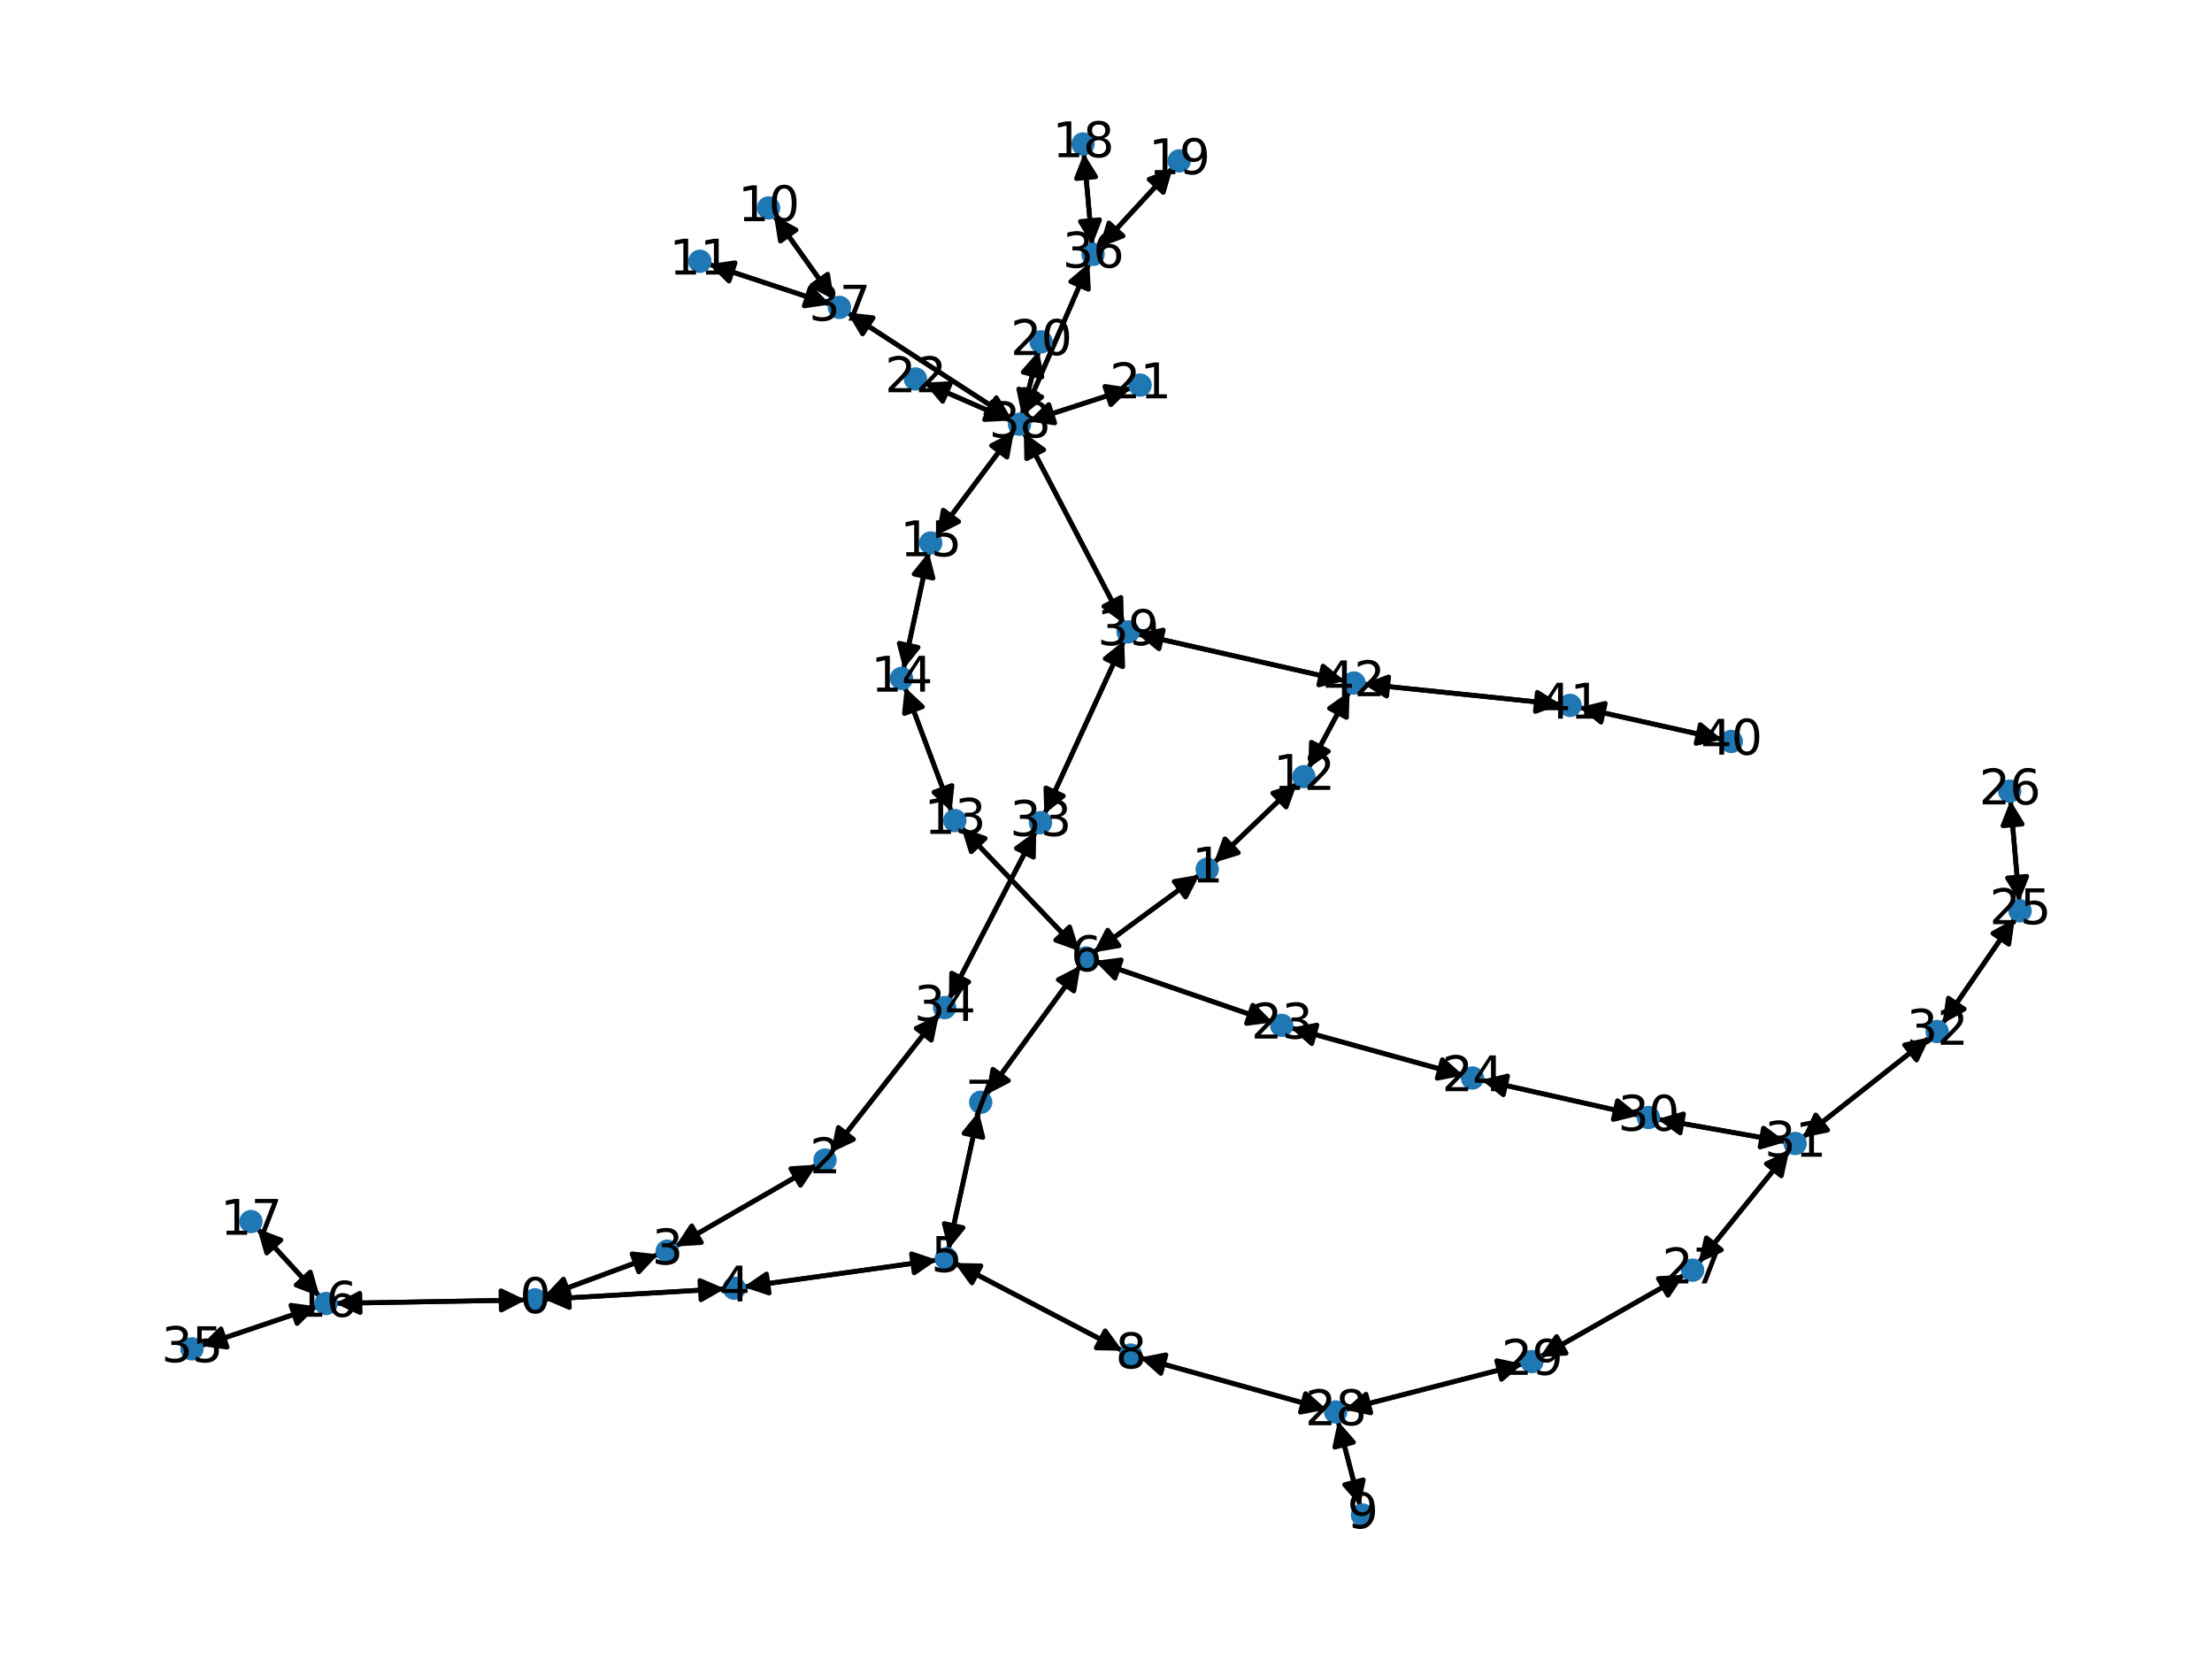 <?xml version="1.0" encoding="utf-8" standalone="no"?>
<!DOCTYPE svg PUBLIC "-//W3C//DTD SVG 1.1//EN"
  "http://www.w3.org/Graphics/SVG/1.1/DTD/svg11.dtd">
<svg xmlns:xlink="http://www.w3.org/1999/xlink" width="460.8pt" height="345.6pt" viewBox="0 0 460.8 345.6" xmlns="http://www.w3.org/2000/svg" version="1.1">
 <defs>
  <style type="text/css">*{stroke-linejoin: round; stroke-linecap: butt}</style>
 </defs>
 <g id="figure_1">
  <g id="patch_1">
   <path d="M 0 345.6 
L 460.8 345.6 
L 460.8 0 
L 0 0 
z
" style="fill: #ffffff"/>
  </g>
  <g id="axes_1">
   <g id="patch_2">
    <path d="M 109.513 270.813 
Q 89.689 271.164 70.982 271.496 
" clip-path="url(#pb1debcf6c4)" style="fill: none; stroke: #000000; stroke-linecap: round"/>
    <path d="M 75.017 273.425 
L 70.982 271.496 
L 74.946 269.425 
L 75.017 273.425 
z
" clip-path="url(#pb1debcf6c4)" style="stroke: #000000; stroke-linecap: round"/>
   </g>
   <g id="patch_3">
    <path d="M 113.268 270.109 
Q 125.221 265.708 136.124 261.694 
" clip-path="url(#pb1debcf6c4)" style="fill: none; stroke: #000000; stroke-linecap: round"/>
    <path d="M 131.679 261.199 
L 136.124 261.694 
L 133.061 264.953 
L 131.679 261.199 
z
" clip-path="url(#pb1debcf6c4)" style="stroke: #000000; stroke-linecap: round"/>
   </g>
   <g id="patch_4">
    <path d="M 113.382 270.666 
Q 132.204 269.567 149.909 268.534 
" clip-path="url(#pb1debcf6c4)" style="fill: none; stroke: #000000; stroke-linecap: round"/>
    <path d="M 145.799 266.77 
L 149.909 268.534 
L 146.032 270.763 
L 145.799 266.77 
z
" clip-path="url(#pb1debcf6c4)" style="stroke: #000000; stroke-linecap: round"/>
   </g>
   <g id="patch_5">
    <path d="M 252.88 179.732 
Q 261.556 171.429 269.425 163.9 
" clip-path="url(#pb1debcf6c4)" style="fill: none; stroke: #000000; stroke-linecap: round"/>
    <path d="M 265.153 165.22 
L 269.425 163.9 
L 267.918 168.11 
L 265.153 165.22 
z
" clip-path="url(#pb1debcf6c4)" style="stroke: #000000; stroke-linecap: round"/>
   </g>
   <g id="patch_6">
    <path d="M 249.918 182.215 
Q 238.862 190.316 228.707 197.756 
" clip-path="url(#pb1debcf6c4)" style="fill: none; stroke: #000000; stroke-linecap: round"/>
    <path d="M 233.116 197.006 
L 228.707 197.756 
L 230.752 193.779 
L 233.116 197.006 
z
" clip-path="url(#pb1debcf6c4)" style="stroke: #000000; stroke-linecap: round"/>
   </g>
   <g id="patch_7">
    <path d="M 173.06 240.133 
Q 184.325 225.78 194.9 212.307 
" clip-path="url(#pb1debcf6c4)" style="fill: none; stroke: #000000; stroke-linecap: round"/>
    <path d="M 190.857 214.219 
L 194.9 212.307 
L 194.003 216.688 
L 190.857 214.219 
z
" clip-path="url(#pb1debcf6c4)" style="stroke: #000000; stroke-linecap: round"/>
   </g>
   <g id="patch_8">
    <path d="M 170.191 242.623 
Q 155.431 251.146 141.639 259.109 
" clip-path="url(#pb1debcf6c4)" style="fill: none; stroke: #000000; stroke-linecap: round"/>
    <path d="M 146.103 258.841 
L 141.639 259.109 
L 144.103 255.377 
L 146.103 258.841 
z
" clip-path="url(#pb1debcf6c4)" style="stroke: #000000; stroke-linecap: round"/>
   </g>
   <g id="patch_9">
    <path d="M 137.172 261.308 
Q 125.22 265.709 114.316 269.723 
" clip-path="url(#pb1debcf6c4)" style="fill: none; stroke: #000000; stroke-linecap: round"/>
    <path d="M 118.761 270.218 
L 114.316 269.723 
L 117.379 266.464 
L 118.761 270.218 
z
" clip-path="url(#pb1debcf6c4)" style="stroke: #000000; stroke-linecap: round"/>
   </g>
   <g id="patch_10">
    <path d="M 140.665 259.672 
Q 155.425 251.149 169.217 243.185 
" clip-path="url(#pb1debcf6c4)" style="fill: none; stroke: #000000; stroke-linecap: round"/>
    <path d="M 164.753 243.454 
L 169.217 243.185 
L 166.753 246.918 
L 164.753 243.454 
z
" clip-path="url(#pb1debcf6c4)" style="stroke: #000000; stroke-linecap: round"/>
   </g>
   <g id="patch_11">
    <path d="M 151.029 268.468 
Q 132.208 269.567 114.503 270.6 
" clip-path="url(#pb1debcf6c4)" style="fill: none; stroke: #000000; stroke-linecap: round"/>
    <path d="M 118.613 272.364 
L 114.503 270.6 
L 118.379 268.371 
L 118.613 272.364 
z
" clip-path="url(#pb1debcf6c4)" style="stroke: #000000; stroke-linecap: round"/>
   </g>
   <g id="patch_12">
    <path d="M 154.88 268.089 
Q 175.058 265.281 194.129 262.627 
" clip-path="url(#pb1debcf6c4)" style="fill: none; stroke: #000000; stroke-linecap: round"/>
    <path d="M 189.891 261.198 
L 194.129 262.627 
L 190.443 265.159 
L 189.891 261.198 
z
" clip-path="url(#pb1debcf6c4)" style="stroke: #000000; stroke-linecap: round"/>
   </g>
   <g id="patch_13">
    <path d="M 195.236 262.473 
Q 175.057 265.281 155.986 267.935 
" clip-path="url(#pb1debcf6c4)" style="fill: none; stroke: #000000; stroke-linecap: round"/>
    <path d="M 160.224 269.364 
L 155.986 267.935 
L 159.673 265.402 
L 160.224 269.364 
z
" clip-path="url(#pb1debcf6c4)" style="stroke: #000000; stroke-linecap: round"/>
   </g>
   <g id="patch_14">
    <path d="M 198.871 263.105 
Q 216.355 272.247 232.847 280.87 
" clip-path="url(#pb1debcf6c4)" style="fill: none; stroke: #000000; stroke-linecap: round"/>
    <path d="M 230.229 277.245 
L 232.847 280.87 
L 228.376 280.789 
L 230.229 277.245 
z
" clip-path="url(#pb1debcf6c4)" style="stroke: #000000; stroke-linecap: round"/>
   </g>
   <g id="patch_15">
    <path d="M 197.567 260.317 
Q 200.723 245.917 203.64 232.609 
" clip-path="url(#pb1debcf6c4)" style="fill: none; stroke: #000000; stroke-linecap: round"/>
    <path d="M 200.83 236.088 
L 203.64 232.609 
L 204.737 236.945 
L 200.83 236.088 
z
" clip-path="url(#pb1debcf6c4)" style="stroke: #000000; stroke-linecap: round"/>
   </g>
   <g id="patch_16">
    <path d="M 227.804 198.418 
Q 238.86 190.318 249.014 182.877 
" clip-path="url(#pb1debcf6c4)" style="fill: none; stroke: #000000; stroke-linecap: round"/>
    <path d="M 244.606 183.628 
L 249.014 182.877 
L 246.97 186.855 
L 244.606 183.628 
z
" clip-path="url(#pb1debcf6c4)" style="stroke: #000000; stroke-linecap: round"/>
   </g>
   <g id="patch_17">
    <path d="M 228.075 200.194 
Q 246.621 206.581 264.11 212.604 
" clip-path="url(#pb1debcf6c4)" style="fill: none; stroke: #000000; stroke-linecap: round"/>
    <path d="M 260.979 209.411 
L 264.11 212.604 
L 259.677 213.193 
L 260.979 209.411 
z
" clip-path="url(#pb1debcf6c4)" style="stroke: #000000; stroke-linecap: round"/>
   </g>
   <g id="patch_18">
    <path d="M 224.904 198.162 
Q 212.575 185.256 201.019 173.158 
" clip-path="url(#pb1debcf6c4)" style="fill: none; stroke: #000000; stroke-linecap: round"/>
    <path d="M 202.335 177.431 
L 201.019 173.158 
L 205.228 174.669 
L 202.335 177.431 
z
" clip-path="url(#pb1debcf6c4)" style="stroke: #000000; stroke-linecap: round"/>
   </g>
   <g id="patch_19">
    <path d="M 225.098 201.13 
Q 215.266 214.597 206.093 227.16 
" clip-path="url(#pb1debcf6c4)" style="fill: none; stroke: #000000; stroke-linecap: round"/>
    <path d="M 210.067 225.109 
L 206.093 227.16 
L 206.837 222.75 
L 210.067 225.109 
z
" clip-path="url(#pb1debcf6c4)" style="stroke: #000000; stroke-linecap: round"/>
   </g>
   <g id="patch_20">
    <path d="M 203.88 231.514 
Q 200.724 245.914 197.807 259.222 
" clip-path="url(#pb1debcf6c4)" style="fill: none; stroke: #000000; stroke-linecap: round"/>
    <path d="M 200.617 255.743 
L 197.807 259.222 
L 196.71 254.887 
L 200.617 255.743 
z
" clip-path="url(#pb1debcf6c4)" style="stroke: #000000; stroke-linecap: round"/>
   </g>
   <g id="patch_21">
    <path d="M 205.438 228.058 
Q 215.27 214.591 224.442 202.028 
" clip-path="url(#pb1debcf6c4)" style="fill: none; stroke: #000000; stroke-linecap: round"/>
    <path d="M 220.468 204.079 
L 224.442 202.028 
L 223.699 206.438 
L 220.468 204.079 
z
" clip-path="url(#pb1debcf6c4)" style="stroke: #000000; stroke-linecap: round"/>
   </g>
   <g id="patch_22">
    <path d="M 233.837 281.388 
Q 216.354 272.246 199.861 263.622 
" clip-path="url(#pb1debcf6c4)" style="fill: none; stroke: #000000; stroke-linecap: round"/>
    <path d="M 202.479 267.248 
L 199.861 263.622 
L 204.333 263.704 
L 202.479 267.248 
z
" clip-path="url(#pb1debcf6c4)" style="stroke: #000000; stroke-linecap: round"/>
   </g>
   <g id="patch_23">
    <path d="M 237.423 282.805 
Q 256.895 288.213 275.289 293.321 
" clip-path="url(#pb1debcf6c4)" style="fill: none; stroke: #000000; stroke-linecap: round"/>
    <path d="M 271.97 290.323 
L 275.289 293.321 
L 270.9 294.178 
L 271.97 290.323 
z
" clip-path="url(#pb1debcf6c4)" style="stroke: #000000; stroke-linecap: round"/>
   </g>
   <g id="patch_24">
    <path d="M 283.343 313.736 
Q 281.031 304.872 279.002 297.091 
" clip-path="url(#pb1debcf6c4)" style="fill: none; stroke: #000000; stroke-linecap: round"/>
    <path d="M 278.076 301.466 
L 279.002 297.091 
L 281.947 300.457 
L 278.076 301.466 
z
" clip-path="url(#pb1debcf6c4)" style="stroke: #000000; stroke-linecap: round"/>
   </g>
   <g id="patch_25">
    <path d="M 161.23 44.89 
Q 167.488 53.674 173.098 61.547 
" clip-path="url(#pb1debcf6c4)" style="fill: none; stroke: #000000; stroke-linecap: round"/>
    <path d="M 172.406 57.129 
L 173.098 61.547 
L 169.148 59.45 
L 172.406 57.129 
z
" clip-path="url(#pb1debcf6c4)" style="stroke: #000000; stroke-linecap: round"/>
   </g>
   <g id="patch_26">
    <path d="M 147.64 55.039 
Q 160.336 59.234 171.971 63.077 
" clip-path="url(#pb1debcf6c4)" style="fill: none; stroke: #000000; stroke-linecap: round"/>
    <path d="M 168.8 59.924 
L 171.971 63.077 
L 167.545 63.722 
L 168.8 59.924 
z
" clip-path="url(#pb1debcf6c4)" style="stroke: #000000; stroke-linecap: round"/>
   </g>
   <g id="patch_27">
    <path d="M 270.232 163.128 
Q 261.555 171.43 253.686 178.96 
" clip-path="url(#pb1debcf6c4)" style="fill: none; stroke: #000000; stroke-linecap: round"/>
    <path d="M 257.959 177.639 
L 253.686 178.96 
L 255.194 174.749 
L 257.959 177.639 
z
" clip-path="url(#pb1debcf6c4)" style="stroke: #000000; stroke-linecap: round"/>
   </g>
   <g id="patch_28">
    <path d="M 272.544 160.081 
Q 276.844 152.036 280.616 144.976 
" clip-path="url(#pb1debcf6c4)" style="fill: none; stroke: #000000; stroke-linecap: round"/>
    <path d="M 276.967 147.561 
L 280.616 144.976 
L 280.495 149.446 
L 276.967 147.561 
z
" clip-path="url(#pb1debcf6c4)" style="stroke: #000000; stroke-linecap: round"/>
   </g>
   <g id="patch_29">
    <path d="M 200.248 172.351 
Q 212.577 185.258 224.134 197.356 
" clip-path="url(#pb1debcf6c4)" style="fill: none; stroke: #000000; stroke-linecap: round"/>
    <path d="M 222.817 193.082 
L 224.134 197.356 
L 219.925 195.845 
L 222.817 193.082 
z
" clip-path="url(#pb1debcf6c4)" style="stroke: #000000; stroke-linecap: round"/>
   </g>
   <g id="patch_30">
    <path d="M 198.232 169.139 
Q 193.362 156.142 188.885 144.192 
" clip-path="url(#pb1debcf6c4)" style="fill: none; stroke: #000000; stroke-linecap: round"/>
    <path d="M 188.416 148.64 
L 188.885 144.192 
L 192.161 147.236 
L 188.416 148.64 
z
" clip-path="url(#pb1debcf6c4)" style="stroke: #000000; stroke-linecap: round"/>
   </g>
   <g id="patch_31">
    <path d="M 188.491 143.141 
Q 193.361 156.138 197.838 168.087 
" clip-path="url(#pb1debcf6c4)" style="fill: none; stroke: #000000; stroke-linecap: round"/>
    <path d="M 198.307 163.64 
L 197.838 168.087 
L 194.562 165.043 
L 198.307 163.64 
z
" clip-path="url(#pb1debcf6c4)" style="stroke: #000000; stroke-linecap: round"/>
   </g>
   <g id="patch_32">
    <path d="M 188.219 139.438 
Q 190.846 127.224 193.239 116.102 
" clip-path="url(#pb1debcf6c4)" style="fill: none; stroke: #000000; stroke-linecap: round"/>
    <path d="M 190.442 119.592 
L 193.239 116.102 
L 194.353 120.433 
L 190.442 119.592 
z
" clip-path="url(#pb1debcf6c4)" style="stroke: #000000; stroke-linecap: round"/>
   </g>
   <g id="patch_33">
    <path d="M 193.474 115.007 
Q 190.847 127.222 188.454 138.344 
" clip-path="url(#pb1debcf6c4)" style="fill: none; stroke: #000000; stroke-linecap: round"/>
    <path d="M 191.251 134.854 
L 188.454 138.344 
L 187.34 134.012 
L 191.251 134.854 
z
" clip-path="url(#pb1debcf6c4)" style="stroke: #000000; stroke-linecap: round"/>
   </g>
   <g id="patch_34">
    <path d="M 195.039 111.567 
Q 203.133 100.744 210.556 90.817 
" clip-path="url(#pb1debcf6c4)" style="fill: none; stroke: #000000; stroke-linecap: round"/>
    <path d="M 206.559 92.822 
L 210.556 90.817 
L 209.763 95.218 
L 206.559 92.822 
z
" clip-path="url(#pb1debcf6c4)" style="stroke: #000000; stroke-linecap: round"/>
   </g>
   <g id="patch_35">
    <path d="M 69.864 271.516 
Q 89.688 271.164 108.395 270.833 
" clip-path="url(#pb1debcf6c4)" style="fill: none; stroke: #000000; stroke-linecap: round"/>
    <path d="M 104.36 268.904 
L 108.395 270.833 
L 104.431 272.903 
L 104.36 268.904 
z
" clip-path="url(#pb1debcf6c4)" style="stroke: #000000; stroke-linecap: round"/>
   </g>
   <g id="patch_36">
    <path d="M 66.619 270.122 
Q 60.104 263.01 54.345 256.722 
" clip-path="url(#pb1debcf6c4)" style="fill: none; stroke: #000000; stroke-linecap: round"/>
    <path d="M 55.572 261.022 
L 54.345 256.722 
L 58.521 258.32 
L 55.572 261.022 
z
" clip-path="url(#pb1debcf6c4)" style="stroke: #000000; stroke-linecap: round"/>
   </g>
   <g id="patch_37">
    <path d="M 66.096 272.169 
Q 53.958 276.272 42.879 280.016 
" clip-path="url(#pb1debcf6c4)" style="fill: none; stroke: #000000; stroke-linecap: round"/>
    <path d="M 47.308 280.63 
L 42.879 280.016 
L 46.028 276.841 
L 47.308 280.63 
z
" clip-path="url(#pb1debcf6c4)" style="stroke: #000000; stroke-linecap: round"/>
   </g>
   <g id="patch_38">
    <path d="M 53.59 255.898 
Q 60.105 263.01 65.865 269.298 
" clip-path="url(#pb1debcf6c4)" style="fill: none; stroke: #000000; stroke-linecap: round"/>
    <path d="M 64.638 264.998 
L 65.865 269.298 
L 61.688 267.7 
L 64.638 264.998 
z
" clip-path="url(#pb1debcf6c4)" style="stroke: #000000; stroke-linecap: round"/>
   </g>
   <g id="patch_39">
    <path d="M 225.792 31.919 
Q 226.658 41.489 227.423 49.946 
" clip-path="url(#pb1debcf6c4)" style="fill: none; stroke: #000000; stroke-linecap: round"/>
    <path d="M 229.054 45.783 
L 227.423 49.946 
L 225.071 46.143 
L 229.054 45.783 
z
" clip-path="url(#pb1debcf6c4)" style="stroke: #000000; stroke-linecap: round"/>
   </g>
   <g id="patch_40">
    <path d="M 244.328 34.945 
Q 236.67 43.253 229.769 50.739 
" clip-path="url(#pb1debcf6c4)" style="fill: none; stroke: #000000; stroke-linecap: round"/>
    <path d="M 233.951 49.154 
L 229.769 50.739 
L 231.01 46.443 
L 233.951 49.154 
z
" clip-path="url(#pb1debcf6c4)" style="stroke: #000000; stroke-linecap: round"/>
   </g>
   <g id="patch_41">
    <path d="M 216.387 73.081 
Q 214.63 79.792 213.157 85.421 
" clip-path="url(#pb1debcf6c4)" style="fill: none; stroke: #000000; stroke-linecap: round"/>
    <path d="M 216.104 82.057 
L 213.157 85.421 
L 212.235 81.044 
L 216.104 82.057 
z
" clip-path="url(#pb1debcf6c4)" style="stroke: #000000; stroke-linecap: round"/>
   </g>
   <g id="patch_42">
    <path d="M 235.661 80.819 
Q 224.945 84.297 215.292 87.429 
" clip-path="url(#pb1debcf6c4)" style="fill: none; stroke: #000000; stroke-linecap: round"/>
    <path d="M 219.714 88.097 
L 215.292 87.429 
L 218.479 84.292 
L 219.714 88.097 
z
" clip-path="url(#pb1debcf6c4)" style="stroke: #000000; stroke-linecap: round"/>
   </g>
   <g id="patch_43">
    <path d="M 192.479 79.721 
Q 201.543 83.661 209.582 87.155 
" clip-path="url(#pb1debcf6c4)" style="fill: none; stroke: #000000; stroke-linecap: round"/>
    <path d="M 206.711 83.726 
L 209.582 87.155 
L 205.117 87.395 
L 206.711 83.726 
z
" clip-path="url(#pb1debcf6c4)" style="stroke: #000000; stroke-linecap: round"/>
   </g>
   <g id="patch_44">
    <path d="M 265.166 212.968 
Q 246.62 206.581 229.131 200.558 
" clip-path="url(#pb1debcf6c4)" style="fill: none; stroke: #000000; stroke-linecap: round"/>
    <path d="M 232.261 203.751 
L 229.131 200.558 
L 233.564 199.969 
L 232.261 203.751 
z
" clip-path="url(#pb1debcf6c4)" style="stroke: #000000; stroke-linecap: round"/>
   </g>
   <g id="patch_45">
    <path d="M 268.864 214.114 
Q 286.868 219.08 303.794 223.749 
" clip-path="url(#pb1debcf6c4)" style="fill: none; stroke: #000000; stroke-linecap: round"/>
    <path d="M 300.469 220.758 
L 303.794 223.749 
L 299.406 224.614 
L 300.469 220.758 
z
" clip-path="url(#pb1debcf6c4)" style="stroke: #000000; stroke-linecap: round"/>
   </g>
   <g id="patch_46">
    <path d="M 304.869 224.046 
Q 286.866 219.08 269.94 214.411 
" clip-path="url(#pb1debcf6c4)" style="fill: none; stroke: #000000; stroke-linecap: round"/>
    <path d="M 273.264 217.402 
L 269.94 214.411 
L 274.328 213.546 
L 273.264 217.402 
z
" clip-path="url(#pb1debcf6c4)" style="stroke: #000000; stroke-linecap: round"/>
   </g>
   <g id="patch_47">
    <path d="M 308.628 224.986 
Q 325.07 228.678 340.421 232.125 
" clip-path="url(#pb1debcf6c4)" style="fill: none; stroke: #000000; stroke-linecap: round"/>
    <path d="M 336.957 229.297 
L 340.421 232.125 
L 336.08 233.2 
L 336.957 229.297 
z
" clip-path="url(#pb1debcf6c4)" style="stroke: #000000; stroke-linecap: round"/>
   </g>
   <g id="patch_48">
    <path d="M 419.715 191.357 
Q 412.175 202.323 405.27 212.368 
" clip-path="url(#pb1debcf6c4)" style="fill: none; stroke: #000000; stroke-linecap: round"/>
    <path d="M 409.184 210.205 
L 405.27 212.368 
L 405.888 207.938 
L 409.184 210.205 
z
" clip-path="url(#pb1debcf6c4)" style="stroke: #000000; stroke-linecap: round"/>
   </g>
   <g id="patch_49">
    <path d="M 420.646 187.832 
Q 419.73 177.288 418.911 167.858 
" clip-path="url(#pb1debcf6c4)" style="fill: none; stroke: #000000; stroke-linecap: round"/>
    <path d="M 417.264 172.016 
L 418.911 167.858 
L 421.249 171.67 
L 417.264 172.016 
z
" clip-path="url(#pb1debcf6c4)" style="stroke: #000000; stroke-linecap: round"/>
   </g>
   <g id="patch_50">
    <path d="M 418.814 166.741 
Q 419.73 177.285 420.549 186.715 
" clip-path="url(#pb1debcf6c4)" style="fill: none; stroke: #000000; stroke-linecap: round"/>
    <path d="M 422.195 182.557 
L 420.549 186.715 
L 418.21 182.903 
L 422.195 182.557 
z
" clip-path="url(#pb1debcf6c4)" style="stroke: #000000; stroke-linecap: round"/>
   </g>
   <g id="patch_51">
    <path d="M 350.917 265.556 
Q 335.861 274.123 321.776 282.136 
" clip-path="url(#pb1debcf6c4)" style="fill: none; stroke: #000000; stroke-linecap: round"/>
    <path d="M 326.242 281.896 
L 321.776 282.136 
L 324.264 278.42 
L 326.242 281.896 
z
" clip-path="url(#pb1debcf6c4)" style="stroke: #000000; stroke-linecap: round"/>
   </g>
   <g id="patch_52">
    <path d="M 353.815 263.096 
Q 363.279 251.405 372.04 240.582 
" clip-path="url(#pb1debcf6c4)" style="fill: none; stroke: #000000; stroke-linecap: round"/>
    <path d="M 367.969 242.433 
L 372.04 240.582 
L 371.078 244.95 
L 367.969 242.433 
z
" clip-path="url(#pb1debcf6c4)" style="stroke: #000000; stroke-linecap: round"/>
   </g>
   <g id="patch_53">
    <path d="M 276.365 293.619 
Q 256.893 288.212 238.498 283.104 
" clip-path="url(#pb1debcf6c4)" style="fill: none; stroke: #000000; stroke-linecap: round"/>
    <path d="M 241.817 286.101 
L 238.498 283.104 
L 242.887 282.247 
L 241.817 286.101 
z
" clip-path="url(#pb1debcf6c4)" style="stroke: #000000; stroke-linecap: round"/>
   </g>
   <g id="patch_54">
    <path d="M 278.721 296.012 
Q 281.032 304.876 283.062 312.657 
" clip-path="url(#pb1debcf6c4)" style="fill: none; stroke: #000000; stroke-linecap: round"/>
    <path d="M 283.987 308.282 
L 283.062 312.657 
L 280.117 309.291 
L 283.987 308.282 
z
" clip-path="url(#pb1debcf6c4)" style="stroke: #000000; stroke-linecap: round"/>
   </g>
   <g id="patch_55">
    <path d="M 280.107 293.657 
Q 298.68 288.891 316.169 284.403 
" clip-path="url(#pb1debcf6c4)" style="fill: none; stroke: #000000; stroke-linecap: round"/>
    <path d="M 311.798 283.46 
L 316.169 284.403 
L 312.792 287.335 
L 311.798 283.46 
z
" clip-path="url(#pb1debcf6c4)" style="stroke: #000000; stroke-linecap: round"/>
   </g>
   <g id="patch_56">
    <path d="M 320.804 282.69 
Q 335.86 274.123 349.944 266.11 
" clip-path="url(#pb1debcf6c4)" style="fill: none; stroke: #000000; stroke-linecap: round"/>
    <path d="M 345.479 266.349 
L 349.944 266.11 
L 347.457 269.826 
L 345.479 266.349 
z
" clip-path="url(#pb1debcf6c4)" style="stroke: #000000; stroke-linecap: round"/>
   </g>
   <g id="patch_57">
    <path d="M 317.25 284.126 
Q 298.677 288.892 281.187 293.38 
" clip-path="url(#pb1debcf6c4)" style="fill: none; stroke: #000000; stroke-linecap: round"/>
    <path d="M 285.559 294.323 
L 281.187 293.38 
L 284.564 290.448 
L 285.559 294.323 
z
" clip-path="url(#pb1debcf6c4)" style="stroke: #000000; stroke-linecap: round"/>
   </g>
   <g id="patch_58">
    <path d="M 341.508 232.369 
Q 325.066 228.677 309.714 225.23 
" clip-path="url(#pb1debcf6c4)" style="fill: none; stroke: #000000; stroke-linecap: round"/>
    <path d="M 313.179 228.057 
L 309.714 225.23 
L 314.055 224.155 
L 313.179 228.057 
z
" clip-path="url(#pb1debcf6c4)" style="stroke: #000000; stroke-linecap: round"/>
   </g>
   <g id="patch_59">
    <path d="M 345.307 233.132 
Q 358.681 235.502 370.954 237.677 
" clip-path="url(#pb1debcf6c4)" style="fill: none; stroke: #000000; stroke-linecap: round"/>
    <path d="M 367.364 235.009 
L 370.954 237.677 
L 366.666 238.948 
L 367.364 235.009 
z
" clip-path="url(#pb1debcf6c4)" style="stroke: #000000; stroke-linecap: round"/>
   </g>
   <g id="patch_60">
    <path d="M 372.743 239.714 
Q 363.278 251.405 354.517 262.228 
" clip-path="url(#pb1debcf6c4)" style="fill: none; stroke: #000000; stroke-linecap: round"/>
    <path d="M 358.589 260.377 
L 354.517 262.228 
L 355.48 257.86 
L 358.589 260.377 
z
" clip-path="url(#pb1debcf6c4)" style="stroke: #000000; stroke-linecap: round"/>
   </g>
   <g id="patch_61">
    <path d="M 372.055 237.872 
Q 358.681 235.502 346.408 233.327 
" clip-path="url(#pb1debcf6c4)" style="fill: none; stroke: #000000; stroke-linecap: round"/>
    <path d="M 349.998 235.994 
L 346.408 233.327 
L 350.696 232.055 
L 349.998 235.994 
z
" clip-path="url(#pb1debcf6c4)" style="stroke: #000000; stroke-linecap: round"/>
   </g>
   <g id="patch_62">
    <path d="M 375.481 237.011 
Q 388.752 226.545 401.145 216.772 
" clip-path="url(#pb1debcf6c4)" style="fill: none; stroke: #000000; stroke-linecap: round"/>
    <path d="M 396.766 217.678 
L 401.145 216.772 
L 399.243 220.819 
L 396.766 217.678 
z
" clip-path="url(#pb1debcf6c4)" style="stroke: #000000; stroke-linecap: round"/>
   </g>
   <g id="patch_63">
    <path d="M 404.639 213.285 
Q 412.178 202.319 419.084 192.274 
" clip-path="url(#pb1debcf6c4)" style="fill: none; stroke: #000000; stroke-linecap: round"/>
    <path d="M 415.17 194.437 
L 419.084 192.274 
L 418.466 196.704 
L 415.17 194.437 
z
" clip-path="url(#pb1debcf6c4)" style="stroke: #000000; stroke-linecap: round"/>
   </g>
   <g id="patch_64">
    <path d="M 402.02 216.082 
Q 388.749 226.547 376.356 236.321 
" clip-path="url(#pb1debcf6c4)" style="fill: none; stroke: #000000; stroke-linecap: round"/>
    <path d="M 380.735 235.414 
L 376.356 236.321 
L 378.259 232.273 
L 380.735 235.414 
z
" clip-path="url(#pb1debcf6c4)" style="stroke: #000000; stroke-linecap: round"/>
   </g>
   <g id="patch_65">
    <path d="M 215.86 173.099 
Q 206.768 190.642 198.191 207.192 
" clip-path="url(#pb1debcf6c4)" style="fill: none; stroke: #000000; stroke-linecap: round"/>
    <path d="M 201.807 204.561 
L 198.191 207.192 
L 198.256 202.72 
L 201.807 204.561 
z
" clip-path="url(#pb1debcf6c4)" style="stroke: #000000; stroke-linecap: round"/>
   </g>
   <g id="patch_66">
    <path d="M 217.558 169.622 
Q 225.876 151.51 233.727 134.414 
" clip-path="url(#pb1debcf6c4)" style="fill: none; stroke: #000000; stroke-linecap: round"/>
    <path d="M 230.241 137.214 
L 233.727 134.414 
L 233.876 138.883 
L 230.241 137.214 
z
" clip-path="url(#pb1debcf6c4)" style="stroke: #000000; stroke-linecap: round"/>
   </g>
   <g id="patch_67">
    <path d="M 195.591 211.427 
Q 184.326 225.779 173.751 239.253 
" clip-path="url(#pb1debcf6c4)" style="fill: none; stroke: #000000; stroke-linecap: round"/>
    <path d="M 177.794 237.341 
L 173.751 239.253 
L 174.647 234.872 
L 177.794 237.341 
z
" clip-path="url(#pb1debcf6c4)" style="stroke: #000000; stroke-linecap: round"/>
   </g>
   <g id="patch_68">
    <path d="M 197.677 208.184 
Q 206.769 190.642 215.346 174.091 
" clip-path="url(#pb1debcf6c4)" style="fill: none; stroke: #000000; stroke-linecap: round"/>
    <path d="M 211.729 176.722 
L 215.346 174.091 
L 215.281 178.563 
L 211.729 176.722 
z
" clip-path="url(#pb1debcf6c4)" style="stroke: #000000; stroke-linecap: round"/>
   </g>
   <g id="patch_69">
    <path d="M 41.818 280.374 
Q 53.957 276.272 65.036 272.527 
" clip-path="url(#pb1debcf6c4)" style="fill: none; stroke: #000000; stroke-linecap: round"/>
    <path d="M 60.606 271.913 
L 65.036 272.527 
L 61.887 275.703 
L 60.606 271.913 
z
" clip-path="url(#pb1debcf6c4)" style="stroke: #000000; stroke-linecap: round"/>
   </g>
   <g id="patch_70">
    <path d="M 227.523 51.058 
Q 226.658 41.487 225.893 33.03 
" clip-path="url(#pb1debcf6c4)" style="fill: none; stroke: #000000; stroke-linecap: round"/>
    <path d="M 224.261 37.194 
L 225.893 33.03 
L 228.245 36.833 
L 224.261 37.194 
z
" clip-path="url(#pb1debcf6c4)" style="stroke: #000000; stroke-linecap: round"/>
   </g>
   <g id="patch_71">
    <path d="M 229.01 51.563 
Q 236.668 43.255 243.569 35.769 
" clip-path="url(#pb1debcf6c4)" style="fill: none; stroke: #000000; stroke-linecap: round"/>
    <path d="M 239.387 37.354 
L 243.569 35.769 
L 242.328 40.066 
L 239.387 37.354 
z
" clip-path="url(#pb1debcf6c4)" style="stroke: #000000; stroke-linecap: round"/>
   </g>
   <g id="patch_72">
    <path d="M 226.93 54.762 
Q 220.041 70.679 213.597 85.57 
" clip-path="url(#pb1debcf6c4)" style="fill: none; stroke: #000000; stroke-linecap: round"/>
    <path d="M 217.021 82.693 
L 213.597 85.57 
L 213.35 81.105 
L 217.021 82.693 
z
" clip-path="url(#pb1debcf6c4)" style="stroke: #000000; stroke-linecap: round"/>
   </g>
   <g id="patch_73">
    <path d="M 173.748 62.459 
Q 167.489 53.676 161.88 45.802 
" clip-path="url(#pb1debcf6c4)" style="fill: none; stroke: #000000; stroke-linecap: round"/>
    <path d="M 162.572 50.221 
L 161.88 45.802 
L 165.829 47.899 
L 162.572 50.221 
z
" clip-path="url(#pb1debcf6c4)" style="stroke: #000000; stroke-linecap: round"/>
   </g>
   <g id="patch_74">
    <path d="M 173.029 63.427 
Q 160.332 59.232 148.698 55.389 
" clip-path="url(#pb1debcf6c4)" style="fill: none; stroke: #000000; stroke-linecap: round"/>
    <path d="M 151.868 58.543 
L 148.698 55.389 
L 153.123 54.744 
L 151.868 58.543 
z
" clip-path="url(#pb1debcf6c4)" style="stroke: #000000; stroke-linecap: round"/>
   </g>
   <g id="patch_75">
    <path d="M 176.494 65.088 
Q 193.627 76.204 209.823 86.711 
" clip-path="url(#pb1debcf6c4)" style="fill: none; stroke: #000000; stroke-linecap: round"/>
    <path d="M 207.556 82.856 
L 209.823 86.711 
L 205.379 86.212 
L 207.556 82.856 
z
" clip-path="url(#pb1debcf6c4)" style="stroke: #000000; stroke-linecap: round"/>
   </g>
   <g id="patch_76">
    <path d="M 211.225 89.922 
Q 203.132 100.745 195.708 110.672 
" clip-path="url(#pb1debcf6c4)" style="fill: none; stroke: #000000; stroke-linecap: round"/>
    <path d="M 199.706 108.666 
L 195.708 110.672 
L 196.502 106.271 
L 199.706 108.666 
z
" clip-path="url(#pb1debcf6c4)" style="stroke: #000000; stroke-linecap: round"/>
   </g>
   <g id="patch_77">
    <path d="M 212.874 86.499 
Q 214.631 79.789 216.104 74.16 
" clip-path="url(#pb1debcf6c4)" style="fill: none; stroke: #000000; stroke-linecap: round"/>
    <path d="M 213.156 77.523 
L 216.104 74.16 
L 217.026 78.536 
L 213.156 77.523 
z
" clip-path="url(#pb1debcf6c4)" style="stroke: #000000; stroke-linecap: round"/>
   </g>
   <g id="patch_78">
    <path d="M 214.227 87.774 
Q 224.943 84.297 234.597 81.164 
" clip-path="url(#pb1debcf6c4)" style="fill: none; stroke: #000000; stroke-linecap: round"/>
    <path d="M 230.175 80.497 
L 234.597 81.164 
L 231.409 84.301 
L 230.175 80.497 
z
" clip-path="url(#pb1debcf6c4)" style="stroke: #000000; stroke-linecap: round"/>
   </g>
   <g id="patch_79">
    <path d="M 210.608 87.601 
Q 201.544 83.661 193.504 80.167 
" clip-path="url(#pb1debcf6c4)" style="fill: none; stroke: #000000; stroke-linecap: round"/>
    <path d="M 196.376 83.596 
L 193.504 80.167 
L 197.97 79.927 
L 196.376 83.596 
z
" clip-path="url(#pb1debcf6c4)" style="stroke: #000000; stroke-linecap: round"/>
   </g>
   <g id="patch_80">
    <path d="M 213.152 86.597 
Q 220.041 70.68 226.485 55.789 
" clip-path="url(#pb1debcf6c4)" style="fill: none; stroke: #000000; stroke-linecap: round"/>
    <path d="M 223.061 58.665 
L 226.485 55.789 
L 226.732 60.254 
L 223.061 58.665 
z
" clip-path="url(#pb1debcf6c4)" style="stroke: #000000; stroke-linecap: round"/>
   </g>
   <g id="patch_81">
    <path d="M 210.761 87.319 
Q 193.627 76.204 177.432 65.697 
" clip-path="url(#pb1debcf6c4)" style="fill: none; stroke: #000000; stroke-linecap: round"/>
    <path d="M 179.699 69.552 
L 177.432 65.697 
L 181.876 66.196 
L 179.699 69.552 
z
" clip-path="url(#pb1debcf6c4)" style="stroke: #000000; stroke-linecap: round"/>
   </g>
   <g id="patch_82">
    <path d="M 213.28 90.086 
Q 223.692 110.004 233.587 128.93 
" clip-path="url(#pb1debcf6c4)" style="fill: none; stroke: #000000; stroke-linecap: round"/>
    <path d="M 233.506 124.459 
L 233.587 128.93 
L 229.961 126.312 
L 233.506 124.459 
z
" clip-path="url(#pb1debcf6c4)" style="stroke: #000000; stroke-linecap: round"/>
   </g>
   <g id="patch_83">
    <path d="M 234.194 133.397 
Q 225.877 151.509 218.025 168.605 
" clip-path="url(#pb1debcf6c4)" style="fill: none; stroke: #000000; stroke-linecap: round"/>
    <path d="M 221.512 165.804 
L 218.025 168.605 
L 217.877 164.135 
L 221.512 165.804 
z
" clip-path="url(#pb1debcf6c4)" style="stroke: #000000; stroke-linecap: round"/>
   </g>
   <g id="patch_84">
    <path d="M 234.106 129.924 
Q 223.694 110.007 213.8 91.08 
" clip-path="url(#pb1debcf6c4)" style="fill: none; stroke: #000000; stroke-linecap: round"/>
    <path d="M 213.88 95.552 
L 213.8 91.08 
L 217.425 93.698 
L 213.88 95.552 
z
" clip-path="url(#pb1debcf6c4)" style="stroke: #000000; stroke-linecap: round"/>
   </g>
   <g id="patch_85">
    <path d="M 236.889 132.065 
Q 258.528 136.96 279.077 141.608 
" clip-path="url(#pb1debcf6c4)" style="fill: none; stroke: #000000; stroke-linecap: round"/>
    <path d="M 275.617 138.775 
L 279.077 141.608 
L 274.734 142.676 
L 275.617 138.775 
z
" clip-path="url(#pb1debcf6c4)" style="stroke: #000000; stroke-linecap: round"/>
   </g>
   <g id="patch_86">
    <path d="M 358.768 154.033 
Q 343.867 150.699 330.056 147.61 
" clip-path="url(#pb1debcf6c4)" style="fill: none; stroke: #000000; stroke-linecap: round"/>
    <path d="M 333.523 150.435 
L 330.056 147.61 
L 334.396 146.531 
L 333.523 150.435 
z
" clip-path="url(#pb1debcf6c4)" style="stroke: #000000; stroke-linecap: round"/>
   </g>
   <g id="patch_87">
    <path d="M 328.963 147.365 
Q 343.865 150.699 357.675 153.789 
" clip-path="url(#pb1debcf6c4)" style="fill: none; stroke: #000000; stroke-linecap: round"/>
    <path d="M 354.208 150.964 
L 357.675 153.789 
L 353.335 154.867 
L 354.208 150.964 
z
" clip-path="url(#pb1debcf6c4)" style="stroke: #000000; stroke-linecap: round"/>
   </g>
   <g id="patch_88">
    <path d="M 325.147 146.743 
Q 304.565 144.612 285.096 142.597 
" clip-path="url(#pb1debcf6c4)" style="fill: none; stroke: #000000; stroke-linecap: round"/>
    <path d="M 288.869 144.998 
L 285.096 142.597 
L 289.281 141.019 
L 288.869 144.998 
z
" clip-path="url(#pb1debcf6c4)" style="stroke: #000000; stroke-linecap: round"/>
   </g>
   <g id="patch_89">
    <path d="M 281.144 143.989 
Q 276.844 152.035 273.071 159.095 
" clip-path="url(#pb1debcf6c4)" style="fill: none; stroke: #000000; stroke-linecap: round"/>
    <path d="M 276.721 156.51 
L 273.071 159.095 
L 273.193 154.624 
L 276.721 156.51 
z
" clip-path="url(#pb1debcf6c4)" style="stroke: #000000; stroke-linecap: round"/>
   </g>
   <g id="patch_90">
    <path d="M 280.169 141.855 
Q 258.53 136.96 237.981 132.312 
" clip-path="url(#pb1debcf6c4)" style="fill: none; stroke: #000000; stroke-linecap: round"/>
    <path d="M 241.441 135.145 
L 237.981 132.312 
L 242.324 131.244 
L 241.441 135.145 
z
" clip-path="url(#pb1debcf6c4)" style="stroke: #000000; stroke-linecap: round"/>
   </g>
   <g id="patch_91">
    <path d="M 283.982 142.481 
Q 304.564 144.612 324.033 146.628 
" clip-path="url(#pb1debcf6c4)" style="fill: none; stroke: #000000; stroke-linecap: round"/>
    <path d="M 320.26 144.226 
L 324.033 146.628 
L 319.848 148.205 
L 320.26 144.226 
z
" clip-path="url(#pb1debcf6c4)" style="stroke: #000000; stroke-linecap: round"/>
   </g>
   <g id="PathCollection_1">
    <defs>
     <path id="m921dfb5c99" d="M 0 1.936 
C 0.514 1.936 1.006 1.732 1.369 1.369 
C 1.732 1.006 1.936 0.514 1.936 0 
C 1.936 -0.514 1.732 -1.006 1.369 -1.369 
C 1.006 -1.732 0.514 -1.936 0 -1.936 
C -0.514 -1.936 -1.006 -1.732 -1.369 -1.369 
C -1.732 -1.006 -1.936 -0.514 -1.936 0 
C -1.936 0.514 -1.732 1.006 -1.369 1.369 
C -1.006 1.732 -0.514 1.936 0 1.936 
z
" style="stroke: #1f78b4"/>
    </defs>
    <g clip-path="url(#pb1debcf6c4)">
     <use xlink:href="#m921dfb5c99" x="111.449" y="270.779" style="fill: #1f78b4; stroke: #1f78b4"/>
     <use xlink:href="#m921dfb5c99" x="251.48" y="181.071" style="fill: #1f78b4; stroke: #1f78b4"/>
     <use xlink:href="#m921dfb5c99" x="171.865" y="241.656" style="fill: #1f78b4; stroke: #1f78b4"/>
     <use xlink:href="#m921dfb5c99" x="138.991" y="260.638" style="fill: #1f78b4; stroke: #1f78b4"/>
     <use xlink:href="#m921dfb5c99" x="152.962" y="268.356" style="fill: #1f78b4; stroke: #1f78b4"/>
     <use xlink:href="#m921dfb5c99" x="197.153" y="262.206" style="fill: #1f78b4; stroke: #1f78b4"/>
     <use xlink:href="#m921dfb5c99" x="226.242" y="199.563" style="fill: #1f78b4; stroke: #1f78b4"/>
     <use xlink:href="#m921dfb5c99" x="204.294" y="229.625" style="fill: #1f78b4; stroke: #1f78b4"/>
     <use xlink:href="#m921dfb5c99" x="235.555" y="282.286" style="fill: #1f78b4; stroke: #1f78b4"/>
     <use xlink:href="#m921dfb5c99" x="283.831" y="315.61" style="fill: #1f78b4; stroke: #1f78b4"/>
     <use xlink:href="#m921dfb5c99" x="160.107" y="43.314" style="fill: #1f78b4; stroke: #1f78b4"/>
     <use xlink:href="#m921dfb5c99" x="145.798" y="54.431" style="fill: #1f78b4; stroke: #1f78b4"/>
     <use xlink:href="#m921dfb5c99" x="271.632" y="161.789" style="fill: #1f78b4; stroke: #1f78b4"/>
     <use xlink:href="#m921dfb5c99" x="198.911" y="170.951" style="fill: #1f78b4; stroke: #1f78b4"/>
     <use xlink:href="#m921dfb5c99" x="187.812" y="141.329" style="fill: #1f78b4; stroke: #1f78b4"/>
     <use xlink:href="#m921dfb5c99" x="193.881" y="113.116" style="fill: #1f78b4; stroke: #1f78b4"/>
     <use xlink:href="#m921dfb5c99" x="67.928" y="271.55" style="fill: #1f78b4; stroke: #1f78b4"/>
     <use xlink:href="#m921dfb5c99" x="52.282" y="254.47" style="fill: #1f78b4; stroke: #1f78b4"/>
     <use xlink:href="#m921dfb5c99" x="225.618" y="29.99" style="fill: #1f78b4; stroke: #1f78b4"/>
     <use xlink:href="#m921dfb5c99" x="245.64" y="33.522" style="fill: #1f78b4; stroke: #1f78b4"/>
     <use xlink:href="#m921dfb5c99" x="216.877" y="71.208" style="fill: #1f78b4; stroke: #1f78b4"/>
     <use xlink:href="#m921dfb5c99" x="237.504" y="80.221" style="fill: #1f78b4; stroke: #1f78b4"/>
     <use xlink:href="#m921dfb5c99" x="190.703" y="78.949" style="fill: #1f78b4; stroke: #1f78b4"/>
     <use xlink:href="#m921dfb5c99" x="266.999" y="213.599" style="fill: #1f78b4; stroke: #1f78b4"/>
     <use xlink:href="#m921dfb5c99" x="306.734" y="224.561" style="fill: #1f78b4; stroke: #1f78b4"/>
     <use xlink:href="#m921dfb5c99" x="420.813" y="189.759" style="fill: #1f78b4; stroke: #1f78b4"/>
     <use xlink:href="#m921dfb5c99" x="418.646" y="164.814" style="fill: #1f78b4; stroke: #1f78b4"/>
     <use xlink:href="#m921dfb5c99" x="352.597" y="264.6" style="fill: #1f78b4; stroke: #1f78b4"/>
     <use xlink:href="#m921dfb5c99" x="278.232" y="294.138" style="fill: #1f78b4; stroke: #1f78b4"/>
     <use xlink:href="#m921dfb5c99" x="319.124" y="283.645" style="fill: #1f78b4; stroke: #1f78b4"/>
     <use xlink:href="#m921dfb5c99" x="343.401" y="232.794" style="fill: #1f78b4; stroke: #1f78b4"/>
     <use xlink:href="#m921dfb5c99" x="373.961" y="238.21" style="fill: #1f78b4; stroke: #1f78b4"/>
     <use xlink:href="#m921dfb5c99" x="403.541" y="214.883" style="fill: #1f78b4; stroke: #1f78b4"/>
     <use xlink:href="#m921dfb5c99" x="216.751" y="171.38" style="fill: #1f78b4; stroke: #1f78b4"/>
     <use xlink:href="#m921dfb5c99" x="196.786" y="209.903" style="fill: #1f78b4; stroke: #1f78b4"/>
     <use xlink:href="#m921dfb5c99" x="39.987" y="280.993" style="fill: #1f78b4; stroke: #1f78b4"/>
     <use xlink:href="#m921dfb5c99" x="227.698" y="52.986" style="fill: #1f78b4; stroke: #1f78b4"/>
     <use xlink:href="#m921dfb5c99" x="174.871" y="64.035" style="fill: #1f78b4; stroke: #1f78b4"/>
     <use xlink:href="#m921dfb5c99" x="212.384" y="88.372" style="fill: #1f78b4; stroke: #1f78b4"/>
     <use xlink:href="#m921dfb5c99" x="235.002" y="131.638" style="fill: #1f78b4; stroke: #1f78b4"/>
     <use xlink:href="#m921dfb5c99" x="360.658" y="154.456" style="fill: #1f78b4; stroke: #1f78b4"/>
     <use xlink:href="#m921dfb5c99" x="327.073" y="146.942" style="fill: #1f78b4; stroke: #1f78b4"/>
     <use xlink:href="#m921dfb5c99" x="282.056" y="142.282" style="fill: #1f78b4; stroke: #1f78b4"/>
    </g>
   </g>
   <g id="text_1">
    <g clip-path="url(#pb1debcf6c4)">
     <!-- 0 -->
     <g transform="translate(108.268 273.538) scale(0.1 -0.1)">
      <defs>
       <path id="DejaVuSans-30" d="M 2034 4250 
Q 1547 4250 1301 3770 
Q 1056 3291 1056 2328 
Q 1056 1369 1301 889 
Q 1547 409 2034 409 
Q 2525 409 2770 889 
Q 3016 1369 3016 2328 
Q 3016 3291 2770 3770 
Q 2525 4250 2034 4250 
z
M 2034 4750 
Q 2819 4750 3233 4129 
Q 3647 3509 3647 2328 
Q 3647 1150 3233 529 
Q 2819 -91 2034 -91 
Q 1250 -91 836 529 
Q 422 1150 422 2328 
Q 422 3509 836 4129 
Q 1250 4750 2034 4750 
z
" transform="scale(0.016)"/>
      </defs>
      <use xlink:href="#DejaVuSans-30"/>
     </g>
    </g>
   </g>
   <g id="text_2">
    <g clip-path="url(#pb1debcf6c4)">
     <!-- 1 -->
     <g transform="translate(248.299 183.83) scale(0.1 -0.1)">
      <defs>
       <path id="DejaVuSans-31" d="M 794 531 
L 1825 531 
L 1825 4091 
L 703 3866 
L 703 4441 
L 1819 4666 
L 2450 4666 
L 2450 531 
L 3481 531 
L 3481 0 
L 794 0 
L 794 531 
z
" transform="scale(0.016)"/>
      </defs>
      <use xlink:href="#DejaVuSans-31"/>
     </g>
    </g>
   </g>
   <g id="text_3">
    <g clip-path="url(#pb1debcf6c4)">
     <!-- 2 -->
     <g transform="translate(168.683 244.416) scale(0.1 -0.1)">
      <defs>
       <path id="DejaVuSans-32" d="M 1228 531 
L 3431 531 
L 3431 0 
L 469 0 
L 469 531 
Q 828 903 1448 1529 
Q 2069 2156 2228 2338 
Q 2531 2678 2651 2914 
Q 2772 3150 2772 3378 
Q 2772 3750 2511 3984 
Q 2250 4219 1831 4219 
Q 1534 4219 1204 4116 
Q 875 4013 500 3803 
L 500 4441 
Q 881 4594 1212 4672 
Q 1544 4750 1819 4750 
Q 2544 4750 2975 4387 
Q 3406 4025 3406 3419 
Q 3406 3131 3298 2873 
Q 3191 2616 2906 2266 
Q 2828 2175 2409 1742 
Q 1991 1309 1228 531 
z
" transform="scale(0.016)"/>
      </defs>
      <use xlink:href="#DejaVuSans-32"/>
     </g>
    </g>
   </g>
   <g id="text_4">
    <g clip-path="url(#pb1debcf6c4)">
     <!-- 3 -->
     <g transform="translate(135.81 263.398) scale(0.1 -0.1)">
      <defs>
       <path id="DejaVuSans-33" d="M 2597 2516 
Q 3050 2419 3304 2112 
Q 3559 1806 3559 1356 
Q 3559 666 3084 287 
Q 2609 -91 1734 -91 
Q 1441 -91 1130 -33 
Q 819 25 488 141 
L 488 750 
Q 750 597 1062 519 
Q 1375 441 1716 441 
Q 2309 441 2620 675 
Q 2931 909 2931 1356 
Q 2931 1769 2642 2001 
Q 2353 2234 1838 2234 
L 1294 2234 
L 1294 2753 
L 1863 2753 
Q 2328 2753 2575 2939 
Q 2822 3125 2822 3475 
Q 2822 3834 2567 4026 
Q 2313 4219 1838 4219 
Q 1578 4219 1281 4162 
Q 984 4106 628 3988 
L 628 4550 
Q 988 4650 1302 4700 
Q 1616 4750 1894 4750 
Q 2613 4750 3031 4423 
Q 3450 4097 3450 3541 
Q 3450 3153 3228 2886 
Q 3006 2619 2597 2516 
z
" transform="scale(0.016)"/>
      </defs>
      <use xlink:href="#DejaVuSans-33"/>
     </g>
    </g>
   </g>
   <g id="text_5">
    <g clip-path="url(#pb1debcf6c4)">
     <!-- 4 -->
     <g transform="translate(149.781 271.115) scale(0.1 -0.1)">
      <defs>
       <path id="DejaVuSans-34" d="M 2419 4116 
L 825 1625 
L 2419 1625 
L 2419 4116 
z
M 2253 4666 
L 3047 4666 
L 3047 1625 
L 3713 1625 
L 3713 1100 
L 3047 1100 
L 3047 0 
L 2419 0 
L 2419 1100 
L 313 1100 
L 313 1709 
L 2253 4666 
z
" transform="scale(0.016)"/>
      </defs>
      <use xlink:href="#DejaVuSans-34"/>
     </g>
    </g>
   </g>
   <g id="text_6">
    <g clip-path="url(#pb1debcf6c4)">
     <!-- 5 -->
     <g transform="translate(193.972 264.966) scale(0.1 -0.1)">
      <defs>
       <path id="DejaVuSans-35" d="M 691 4666 
L 3169 4666 
L 3169 4134 
L 1269 4134 
L 1269 2991 
Q 1406 3038 1543 3061 
Q 1681 3084 1819 3084 
Q 2600 3084 3056 2656 
Q 3513 2228 3513 1497 
Q 3513 744 3044 326 
Q 2575 -91 1722 -91 
Q 1428 -91 1123 -41 
Q 819 9 494 109 
L 494 744 
Q 775 591 1075 516 
Q 1375 441 1709 441 
Q 2250 441 2565 725 
Q 2881 1009 2881 1497 
Q 2881 1984 2565 2268 
Q 2250 2553 1709 2553 
Q 1456 2553 1204 2497 
Q 953 2441 691 2322 
L 691 4666 
z
" transform="scale(0.016)"/>
      </defs>
      <use xlink:href="#DejaVuSans-35"/>
     </g>
    </g>
   </g>
   <g id="text_7">
    <g clip-path="url(#pb1debcf6c4)">
     <!-- 6 -->
     <g transform="translate(223.061 202.322) scale(0.1 -0.1)">
      <defs>
       <path id="DejaVuSans-36" d="M 2113 2584 
Q 1688 2584 1439 2293 
Q 1191 2003 1191 1497 
Q 1191 994 1439 701 
Q 1688 409 2113 409 
Q 2538 409 2786 701 
Q 3034 994 3034 1497 
Q 3034 2003 2786 2293 
Q 2538 2584 2113 2584 
z
M 3366 4563 
L 3366 3988 
Q 3128 4100 2886 4159 
Q 2644 4219 2406 4219 
Q 1781 4219 1451 3797 
Q 1122 3375 1075 2522 
Q 1259 2794 1537 2939 
Q 1816 3084 2150 3084 
Q 2853 3084 3261 2657 
Q 3669 2231 3669 1497 
Q 3669 778 3244 343 
Q 2819 -91 2113 -91 
Q 1303 -91 875 529 
Q 447 1150 447 2328 
Q 447 3434 972 4092 
Q 1497 4750 2381 4750 
Q 2619 4750 2861 4703 
Q 3103 4656 3366 4563 
z
" transform="scale(0.016)"/>
      </defs>
      <use xlink:href="#DejaVuSans-36"/>
     </g>
    </g>
   </g>
   <g id="text_8">
    <g clip-path="url(#pb1debcf6c4)">
     <!-- 7 -->
     <g transform="translate(201.113 232.384) scale(0.1 -0.1)">
      <defs>
       <path id="DejaVuSans-37" d="M 525 4666 
L 3525 4666 
L 3525 4397 
L 1831 0 
L 1172 0 
L 2766 4134 
L 525 4134 
L 525 4666 
z
" transform="scale(0.016)"/>
      </defs>
      <use xlink:href="#DejaVuSans-37"/>
     </g>
    </g>
   </g>
   <g id="text_9">
    <g clip-path="url(#pb1debcf6c4)">
     <!-- 8 -->
     <g transform="translate(232.374 285.046) scale(0.1 -0.1)">
      <defs>
       <path id="DejaVuSans-38" d="M 2034 2216 
Q 1584 2216 1326 1975 
Q 1069 1734 1069 1313 
Q 1069 891 1326 650 
Q 1584 409 2034 409 
Q 2484 409 2743 651 
Q 3003 894 3003 1313 
Q 3003 1734 2745 1975 
Q 2488 2216 2034 2216 
z
M 1403 2484 
Q 997 2584 770 2862 
Q 544 3141 544 3541 
Q 544 4100 942 4425 
Q 1341 4750 2034 4750 
Q 2731 4750 3128 4425 
Q 3525 4100 3525 3541 
Q 3525 3141 3298 2862 
Q 3072 2584 2669 2484 
Q 3125 2378 3379 2068 
Q 3634 1759 3634 1313 
Q 3634 634 3220 271 
Q 2806 -91 2034 -91 
Q 1263 -91 848 271 
Q 434 634 434 1313 
Q 434 1759 690 2068 
Q 947 2378 1403 2484 
z
M 1172 3481 
Q 1172 3119 1398 2916 
Q 1625 2713 2034 2713 
Q 2441 2713 2670 2916 
Q 2900 3119 2900 3481 
Q 2900 3844 2670 4047 
Q 2441 4250 2034 4250 
Q 1625 4250 1398 4047 
Q 1172 3844 1172 3481 
z
" transform="scale(0.016)"/>
      </defs>
      <use xlink:href="#DejaVuSans-38"/>
     </g>
    </g>
   </g>
   <g id="text_10">
    <g clip-path="url(#pb1debcf6c4)">
     <!-- 9 -->
     <g transform="translate(280.65 318.369) scale(0.1 -0.1)">
      <defs>
       <path id="DejaVuSans-39" d="M 703 97 
L 703 672 
Q 941 559 1184 500 
Q 1428 441 1663 441 
Q 2288 441 2617 861 
Q 2947 1281 2994 2138 
Q 2813 1869 2534 1725 
Q 2256 1581 1919 1581 
Q 1219 1581 811 2004 
Q 403 2428 403 3163 
Q 403 3881 828 4315 
Q 1253 4750 1959 4750 
Q 2769 4750 3195 4129 
Q 3622 3509 3622 2328 
Q 3622 1225 3098 567 
Q 2575 -91 1691 -91 
Q 1453 -91 1209 -44 
Q 966 3 703 97 
z
M 1959 2075 
Q 2384 2075 2632 2365 
Q 2881 2656 2881 3163 
Q 2881 3666 2632 3958 
Q 2384 4250 1959 4250 
Q 1534 4250 1286 3958 
Q 1038 3666 1038 3163 
Q 1038 2656 1286 2365 
Q 1534 2075 1959 2075 
z
" transform="scale(0.016)"/>
      </defs>
      <use xlink:href="#DejaVuSans-39"/>
     </g>
    </g>
   </g>
   <g id="text_11">
    <g clip-path="url(#pb1debcf6c4)">
     <!-- 10 -->
     <g transform="translate(153.744 46.074) scale(0.1 -0.1)">
      <use xlink:href="#DejaVuSans-31"/>
      <use xlink:href="#DejaVuSans-30" x="63.623"/>
     </g>
    </g>
   </g>
   <g id="text_12">
    <g clip-path="url(#pb1debcf6c4)">
     <!-- 11 -->
     <g transform="translate(139.435 57.19) scale(0.1 -0.1)">
      <use xlink:href="#DejaVuSans-31"/>
      <use xlink:href="#DejaVuSans-31" x="63.623"/>
     </g>
    </g>
   </g>
   <g id="text_13">
    <g clip-path="url(#pb1debcf6c4)">
     <!-- 12 -->
     <g transform="translate(265.269 164.548) scale(0.1 -0.1)">
      <use xlink:href="#DejaVuSans-31"/>
      <use xlink:href="#DejaVuSans-32" x="63.623"/>
     </g>
    </g>
   </g>
   <g id="text_14">
    <g clip-path="url(#pb1debcf6c4)">
     <!-- 13 -->
     <g transform="translate(192.548 173.71) scale(0.1 -0.1)">
      <use xlink:href="#DejaVuSans-31"/>
      <use xlink:href="#DejaVuSans-33" x="63.623"/>
     </g>
    </g>
   </g>
   <g id="text_15">
    <g clip-path="url(#pb1debcf6c4)">
     <!-- 14 -->
     <g transform="translate(181.45 144.089) scale(0.1 -0.1)">
      <use xlink:href="#DejaVuSans-31"/>
      <use xlink:href="#DejaVuSans-34" x="63.623"/>
     </g>
    </g>
   </g>
   <g id="text_16">
    <g clip-path="url(#pb1debcf6c4)">
     <!-- 15 -->
     <g transform="translate(187.518 115.876) scale(0.1 -0.1)">
      <use xlink:href="#DejaVuSans-31"/>
      <use xlink:href="#DejaVuSans-35" x="63.623"/>
     </g>
    </g>
   </g>
   <g id="text_17">
    <g clip-path="url(#pb1debcf6c4)">
     <!-- 16 -->
     <g transform="translate(61.565 274.309) scale(0.1 -0.1)">
      <use xlink:href="#DejaVuSans-31"/>
      <use xlink:href="#DejaVuSans-36" x="63.623"/>
     </g>
    </g>
   </g>
   <g id="text_18">
    <g clip-path="url(#pb1debcf6c4)">
     <!-- 17 -->
     <g transform="translate(45.919 257.229) scale(0.1 -0.1)">
      <use xlink:href="#DejaVuSans-31"/>
      <use xlink:href="#DejaVuSans-37" x="63.623"/>
     </g>
    </g>
   </g>
   <g id="text_19">
    <g clip-path="url(#pb1debcf6c4)">
     <!-- 18 -->
     <g transform="translate(219.255 32.749) scale(0.1 -0.1)">
      <use xlink:href="#DejaVuSans-31"/>
      <use xlink:href="#DejaVuSans-38" x="63.623"/>
     </g>
    </g>
   </g>
   <g id="text_20">
    <g clip-path="url(#pb1debcf6c4)">
     <!-- 19 -->
     <g transform="translate(239.278 36.281) scale(0.1 -0.1)">
      <use xlink:href="#DejaVuSans-31"/>
      <use xlink:href="#DejaVuSans-39" x="63.623"/>
     </g>
    </g>
   </g>
   <g id="text_21">
    <g clip-path="url(#pb1debcf6c4)">
     <!-- 20 -->
     <g transform="translate(210.514 73.967) scale(0.1 -0.1)">
      <use xlink:href="#DejaVuSans-32"/>
      <use xlink:href="#DejaVuSans-30" x="63.623"/>
     </g>
    </g>
   </g>
   <g id="text_22">
    <g clip-path="url(#pb1debcf6c4)">
     <!-- 21 -->
     <g transform="translate(231.142 82.98) scale(0.1 -0.1)">
      <use xlink:href="#DejaVuSans-32"/>
      <use xlink:href="#DejaVuSans-31" x="63.623"/>
     </g>
    </g>
   </g>
   <g id="text_23">
    <g clip-path="url(#pb1debcf6c4)">
     <!-- 22 -->
     <g transform="translate(184.34 81.709) scale(0.1 -0.1)">
      <use xlink:href="#DejaVuSans-32"/>
      <use xlink:href="#DejaVuSans-32" x="63.623"/>
     </g>
    </g>
   </g>
   <g id="text_24">
    <g clip-path="url(#pb1debcf6c4)">
     <!-- 23 -->
     <g transform="translate(260.636 216.359) scale(0.1 -0.1)">
      <use xlink:href="#DejaVuSans-32"/>
      <use xlink:href="#DejaVuSans-33" x="63.623"/>
     </g>
    </g>
   </g>
   <g id="text_25">
    <g clip-path="url(#pb1debcf6c4)">
     <!-- 24 -->
     <g transform="translate(300.372 227.32) scale(0.1 -0.1)">
      <use xlink:href="#DejaVuSans-32"/>
      <use xlink:href="#DejaVuSans-34" x="63.623"/>
     </g>
    </g>
   </g>
   <g id="text_26">
    <g clip-path="url(#pb1debcf6c4)">
     <!-- 25 -->
     <g transform="translate(414.451 192.519) scale(0.1 -0.1)">
      <use xlink:href="#DejaVuSans-32"/>
      <use xlink:href="#DejaVuSans-35" x="63.623"/>
     </g>
    </g>
   </g>
   <g id="text_27">
    <g clip-path="url(#pb1debcf6c4)">
     <!-- 26 -->
     <g transform="translate(412.284 167.573) scale(0.1 -0.1)">
      <use xlink:href="#DejaVuSans-32"/>
      <use xlink:href="#DejaVuSans-36" x="63.623"/>
     </g>
    </g>
   </g>
   <g id="text_28">
    <g clip-path="url(#pb1debcf6c4)">
     <!-- 27 -->
     <g transform="translate(346.234 267.36) scale(0.1 -0.1)">
      <use xlink:href="#DejaVuSans-32"/>
      <use xlink:href="#DejaVuSans-37" x="63.623"/>
     </g>
    </g>
   </g>
   <g id="text_29">
    <g clip-path="url(#pb1debcf6c4)">
     <!-- 28 -->
     <g transform="translate(271.87 296.897) scale(0.1 -0.1)">
      <use xlink:href="#DejaVuSans-32"/>
      <use xlink:href="#DejaVuSans-38" x="63.623"/>
     </g>
    </g>
   </g>
   <g id="text_30">
    <g clip-path="url(#pb1debcf6c4)">
     <!-- 29 -->
     <g transform="translate(312.762 286.405) scale(0.1 -0.1)">
      <use xlink:href="#DejaVuSans-32"/>
      <use xlink:href="#DejaVuSans-39" x="63.623"/>
     </g>
    </g>
   </g>
   <g id="text_31">
    <g clip-path="url(#pb1debcf6c4)">
     <!-- 30 -->
     <g transform="translate(337.039 235.553) scale(0.1 -0.1)">
      <use xlink:href="#DejaVuSans-33"/>
      <use xlink:href="#DejaVuSans-30" x="63.623"/>
     </g>
    </g>
   </g>
   <g id="text_32">
    <g clip-path="url(#pb1debcf6c4)">
     <!-- 31 -->
     <g transform="translate(367.598 240.969) scale(0.1 -0.1)">
      <use xlink:href="#DejaVuSans-33"/>
      <use xlink:href="#DejaVuSans-31" x="63.623"/>
     </g>
    </g>
   </g>
   <g id="text_33">
    <g clip-path="url(#pb1debcf6c4)">
     <!-- 32 -->
     <g transform="translate(397.178 217.642) scale(0.1 -0.1)">
      <use xlink:href="#DejaVuSans-33"/>
      <use xlink:href="#DejaVuSans-32" x="63.623"/>
     </g>
    </g>
   </g>
   <g id="text_34">
    <g clip-path="url(#pb1debcf6c4)">
     <!-- 33 -->
     <g transform="translate(210.388 174.14) scale(0.1 -0.1)">
      <use xlink:href="#DejaVuSans-33"/>
      <use xlink:href="#DejaVuSans-33" x="63.623"/>
     </g>
    </g>
   </g>
   <g id="text_35">
    <g clip-path="url(#pb1debcf6c4)">
     <!-- 34 -->
     <g transform="translate(190.424 212.663) scale(0.1 -0.1)">
      <use xlink:href="#DejaVuSans-33"/>
      <use xlink:href="#DejaVuSans-34" x="63.623"/>
     </g>
    </g>
   </g>
   <g id="text_36">
    <g clip-path="url(#pb1debcf6c4)">
     <!-- 35 -->
     <g transform="translate(33.624 283.753) scale(0.1 -0.1)">
      <use xlink:href="#DejaVuSans-33"/>
      <use xlink:href="#DejaVuSans-35" x="63.623"/>
     </g>
    </g>
   </g>
   <g id="text_37">
    <g clip-path="url(#pb1debcf6c4)">
     <!-- 36 -->
     <g transform="translate(221.335 55.746) scale(0.1 -0.1)">
      <use xlink:href="#DejaVuSans-33"/>
      <use xlink:href="#DejaVuSans-36" x="63.623"/>
     </g>
    </g>
   </g>
   <g id="text_38">
    <g clip-path="url(#pb1debcf6c4)">
     <!-- 37 -->
     <g transform="translate(168.508 66.795) scale(0.1 -0.1)">
      <use xlink:href="#DejaVuSans-33"/>
      <use xlink:href="#DejaVuSans-37" x="63.623"/>
     </g>
    </g>
   </g>
   <g id="text_39">
    <g clip-path="url(#pb1debcf6c4)">
     <!-- 38 -->
     <g transform="translate(206.022 91.132) scale(0.1 -0.1)">
      <use xlink:href="#DejaVuSans-33"/>
      <use xlink:href="#DejaVuSans-38" x="63.623"/>
     </g>
    </g>
   </g>
   <g id="text_40">
    <g clip-path="url(#pb1debcf6c4)">
     <!-- 39 -->
     <g transform="translate(228.64 134.397) scale(0.1 -0.1)">
      <use xlink:href="#DejaVuSans-33"/>
      <use xlink:href="#DejaVuSans-39" x="63.623"/>
     </g>
    </g>
   </g>
   <g id="text_41">
    <g clip-path="url(#pb1debcf6c4)">
     <!-- 40 -->
     <g transform="translate(354.296 157.215) scale(0.1 -0.1)">
      <use xlink:href="#DejaVuSans-34"/>
      <use xlink:href="#DejaVuSans-30" x="63.623"/>
     </g>
    </g>
   </g>
   <g id="text_42">
    <g clip-path="url(#pb1debcf6c4)">
     <!-- 41 -->
     <g transform="translate(320.711 149.702) scale(0.1 -0.1)">
      <use xlink:href="#DejaVuSans-34"/>
      <use xlink:href="#DejaVuSans-31" x="63.623"/>
     </g>
    </g>
   </g>
   <g id="text_43">
    <g clip-path="url(#pb1debcf6c4)">
     <!-- 42 -->
     <g transform="translate(275.693 145.041) scale(0.1 -0.1)">
      <use xlink:href="#DejaVuSans-34"/>
      <use xlink:href="#DejaVuSans-32" x="63.623"/>
     </g>
    </g>
   </g>
  </g>
 </g>
 <defs>
  <clipPath id="pb1debcf6c4">
   <rect x="0" y="0" width="460.8" height="345.6"/>
  </clipPath>
 </defs>
</svg>
